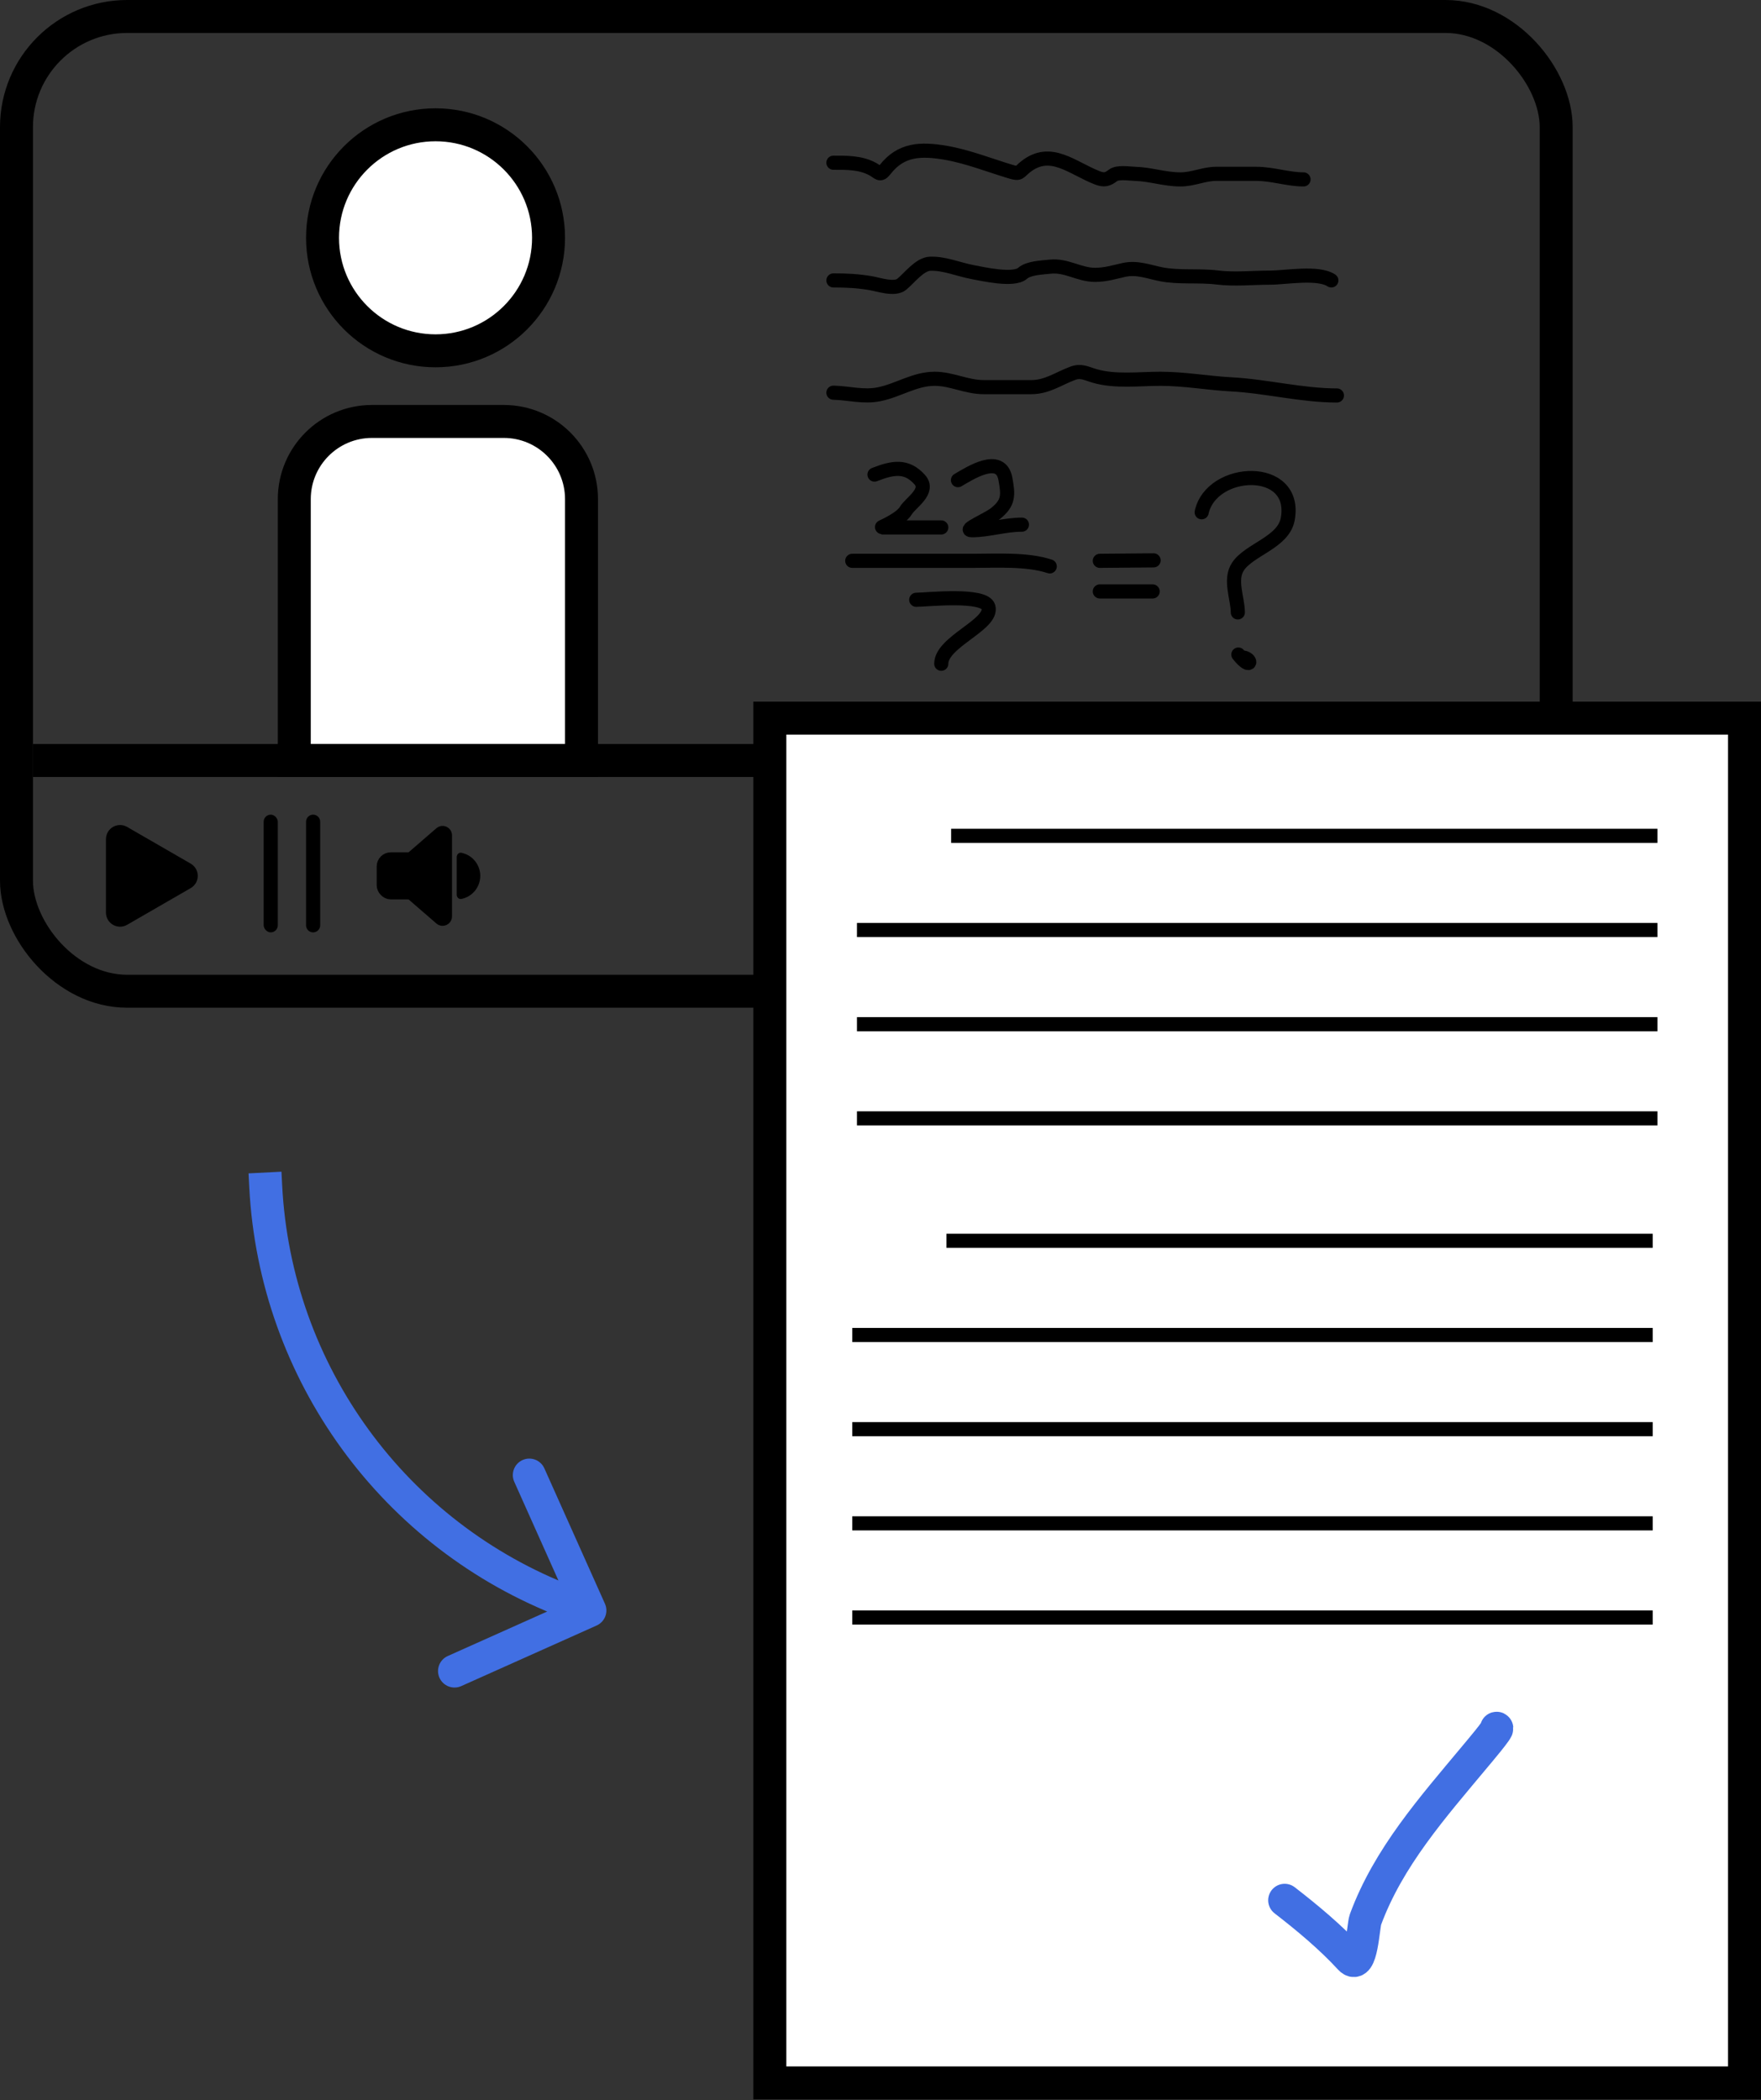 <svg width="374" height="446" viewBox="0 0 374 446" fill="none" xmlns="http://www.w3.org/2000/svg">
<rect x="0" y="0" width="374" height="446" fill="#333333" stroke="none"/>
<path d="M185.726 100.783C189.63 99.26 192.518 98.732 195.31 101.834C197.567 104.342 193.374 106.733 192.356 108.464C191.316 110.232 187.087 112.008 187.17 112.008C191.415 112.008 195.66 112.008 199.905 112.008" stroke="black" stroke-width="3" stroke-linecap="round"/>
<path d="M203.45 101.965C205.875 100.555 212.527 96.212 213.526 101.702C214.141 105.086 214.3 106.754 211.425 109.054C209.825 110.334 204.355 112.599 206.403 112.599C209.898 112.599 213.394 111.417 217.037 111.417" stroke="black" stroke-width="3" stroke-linecap="round"/>
<path d="M181 119.098C189.555 119.098 198.111 119.098 206.666 119.098C211.722 119.098 218.186 118.693 222.945 120.279" stroke="black" stroke-width="3" stroke-linecap="round"/>
<path d="M194.588 127.368C196.752 127.368 209.092 125.996 209.915 128.878C210.988 132.634 199.905 136.252 199.905 140.956" stroke="black" stroke-width="3" stroke-linecap="round"/>
<path d="M233.579 119.098L245 119" stroke="black" stroke-width="3" stroke-linecap="round"/>
<path d="M233.579 125.596H244.804" stroke="black" stroke-width="3" stroke-linecap="round"/>
<path d="M255.208 108.787C257.306 99.231 275.628 98.468 273.489 110.231C272.585 115.206 265.346 116.67 262.921 120.307C261.059 123.1 262.888 127.106 262.888 130.055" stroke="black" stroke-width="3" stroke-linecap="round"/>
<path d="M263 139C265.881 142.687 266.081 139.591 263.591 139.591" stroke="black" stroke-width="3" stroke-linecap="round"/>
<path d="M177 34.555C179.846 34.555 182.677 34.503 185.271 35.868C186.644 36.59 186.852 37.459 187.962 36.032C191.331 31.701 195.491 31.528 200.894 32.454C205.459 33.237 210.235 35.126 214.678 36.459C216.652 37.051 216.347 36.573 217.829 35.408C223.153 31.225 227.674 35.677 233.058 37.771C234.473 38.321 235.231 38.135 236.373 37.246C237.376 36.466 239.848 36.885 241.066 36.918C244.332 37.006 247.363 38.1 250.716 38.1C253.348 38.1 255.757 36.918 258.232 36.918C261.087 36.918 263.943 36.918 266.798 36.918C270.28 36.918 273.522 38.1 276.841 38.1" stroke="black" stroke-width="3" stroke-linecap="round"/>
<path d="M177 59.552C179.804 59.552 182.233 59.666 184.975 60.142C186.619 60.428 190.001 61.604 191.507 60.372C193.143 59.034 195.31 56.093 197.546 56.007C200.541 55.892 203.611 57.232 206.539 57.779C208.639 58.172 215.269 59.708 217.173 58.042C218.495 56.885 221.295 56.822 223.015 56.631C226.475 56.246 229.178 58.37 232.566 58.37C234.78 58.37 236.562 57.796 238.703 57.32C241.467 56.706 243.93 57.709 246.58 58.239C250.352 58.993 254.653 58.448 258.494 58.928C262.133 59.383 266.108 58.961 269.752 58.961C272.981 58.961 279.93 57.672 282.749 59.552" stroke="black" stroke-width="3" stroke-linecap="round"/>
<path d="M177 83.393C180.307 83.472 183.383 84.403 186.715 83.721C190.853 82.875 194.241 80.439 198.531 80.439C202.047 80.439 205.28 82.212 208.902 82.212C212.272 82.212 215.641 82.212 219.011 82.212C222.382 82.212 224.754 80.423 227.774 79.291C229.604 78.604 230.56 79.275 232.533 79.849C236.851 81.105 241.938 80.439 246.449 80.439C251.56 80.439 256.548 81.361 261.481 81.621C268.863 82.009 276.5 83.984 283.931 83.984" stroke="black" stroke-width="3" stroke-linecap="round"/>
<path d="M62.5 106C62.5 96.887 69.887 89.5 79 89.5H107C116.113 89.5 123.5 96.887 123.5 106V161.5H62.5V106Z" fill="white" stroke="black" stroke-width="7"/>
<circle cx="92.5" cy="50.5" r="24" fill="white" stroke="black" stroke-width="7"/>
<rect x="81.5" y="182.5" width="7" height="7" rx="1.5" fill="black" stroke="black" stroke-width="3"/>
<path d="M83.728 186.378C83.498 186.179 83.498 185.821 83.728 185.622L93.673 177.009C93.996 176.729 94.5 176.959 94.5 177.387V194.613C94.5 195.041 93.996 195.271 93.673 194.991L83.728 186.378L82.746 187.512L83.728 186.378Z" fill="black" stroke="black" stroke-width="3"/>
<path d="M97 182C97 181.448 97.452 180.99 97.993 181.1C98.949 181.293 99.835 181.764 100.536 182.464C101.473 183.402 102 184.674 102 186C102 187.326 101.473 188.598 100.536 189.536C99.835 190.236 98.949 190.707 97.993 190.9C97.452 191.01 97 190.552 97 190L97 186V182Z" fill="black"/>
<rect x="56" y="173" width="3" height="25" rx="1.5" fill="black"/>
<path d="M65 174.5C65 173.672 65.672 173 66.5 173V173C67.328 173 68 173.672 68 174.5V196.5C68 197.328 67.328 198 66.5 198V198C65.672 198 65 197.328 65 196.5V174.5Z" fill="black"/>
<path d="M39.75 184.701C40.75 185.278 40.75 186.722 39.75 187.299L26.25 195.093C25.25 195.671 24 194.949 24 193.794L24 178.206C24 177.051 25.25 176.329 26.25 176.907L39.75 184.701Z" fill="black" stroke="black" stroke-width="3"/>
<rect x="7" y="158" width="320" height="7" fill="black"/>
<rect x="3.5" y="3.5" width="327" height="207" rx="23.5" stroke="black" stroke-width="7"/>
<rect x="163.5" y="152.5" width="207" height="289.828" fill="white" stroke="black" stroke-width="7"/>
<line x1="202" y1="177.5" x2="352" y2="177.5" stroke="black" stroke-width="3"/>
<line x1="182" y1="197.5" x2="352" y2="197.5" stroke="black" stroke-width="3"/>
<line x1="182" y1="217.5" x2="352" y2="217.5" stroke="black" stroke-width="3"/>
<line x1="182" y1="237.5" x2="352" y2="237.5" stroke="black" stroke-width="3"/>
<line x1="201" y1="263.5" x2="351" y2="263.5" stroke="black" stroke-width="3"/>
<line x1="181" y1="283.5" x2="351" y2="283.5" stroke="black" stroke-width="3"/>
<line x1="181" y1="343.5" x2="351" y2="343.5" stroke="black" stroke-width="3"/>
<line x1="181" y1="303.5" x2="351" y2="303.5" stroke="black" stroke-width="3"/>
<line x1="181" y1="323.5" x2="351" y2="323.5" stroke="black" stroke-width="3"/>
<path d="M272.834 403.545C277.61 407.241 282.627 411.407 286.74 415.891C289.162 418.532 289.504 408.968 289.991 407.647C294.874 394.39 304.291 383.79 313.193 373.101C313.988 372.147 318.487 366.856 317.832 367.013" stroke="#416FE3" stroke-width="7" stroke-linecap="round"/>
<path d="M56.434 251.943L52.938 252.123L52.938 252.123L56.434 251.943ZM120.643 340.229L121.891 336.959L121.891 336.959L120.643 340.229ZM126.712 345.195C128.476 344.405 129.267 342.335 128.477 340.57L115.61 311.818C114.82 310.054 112.75 309.264 110.986 310.053C109.221 310.843 108.431 312.913 109.221 314.677L120.658 340.235L95.1 351.672C93.336 352.462 92.546 354.532 93.335 356.297C94.125 358.061 96.195 358.851 97.96 358.062L126.712 345.195ZM52.787 249.18L52.938 252.123L59.929 251.763L59.778 248.82L52.787 249.18ZM119.395 343.499L124.034 345.27L126.53 338.73L121.891 336.959L119.395 343.499ZM52.938 252.123C55.045 293.053 81.105 328.885 119.395 343.499L121.891 336.959C86.191 323.333 61.893 289.925 59.929 251.763L52.938 252.123Z" fill="#416FE3"/>
</svg>
